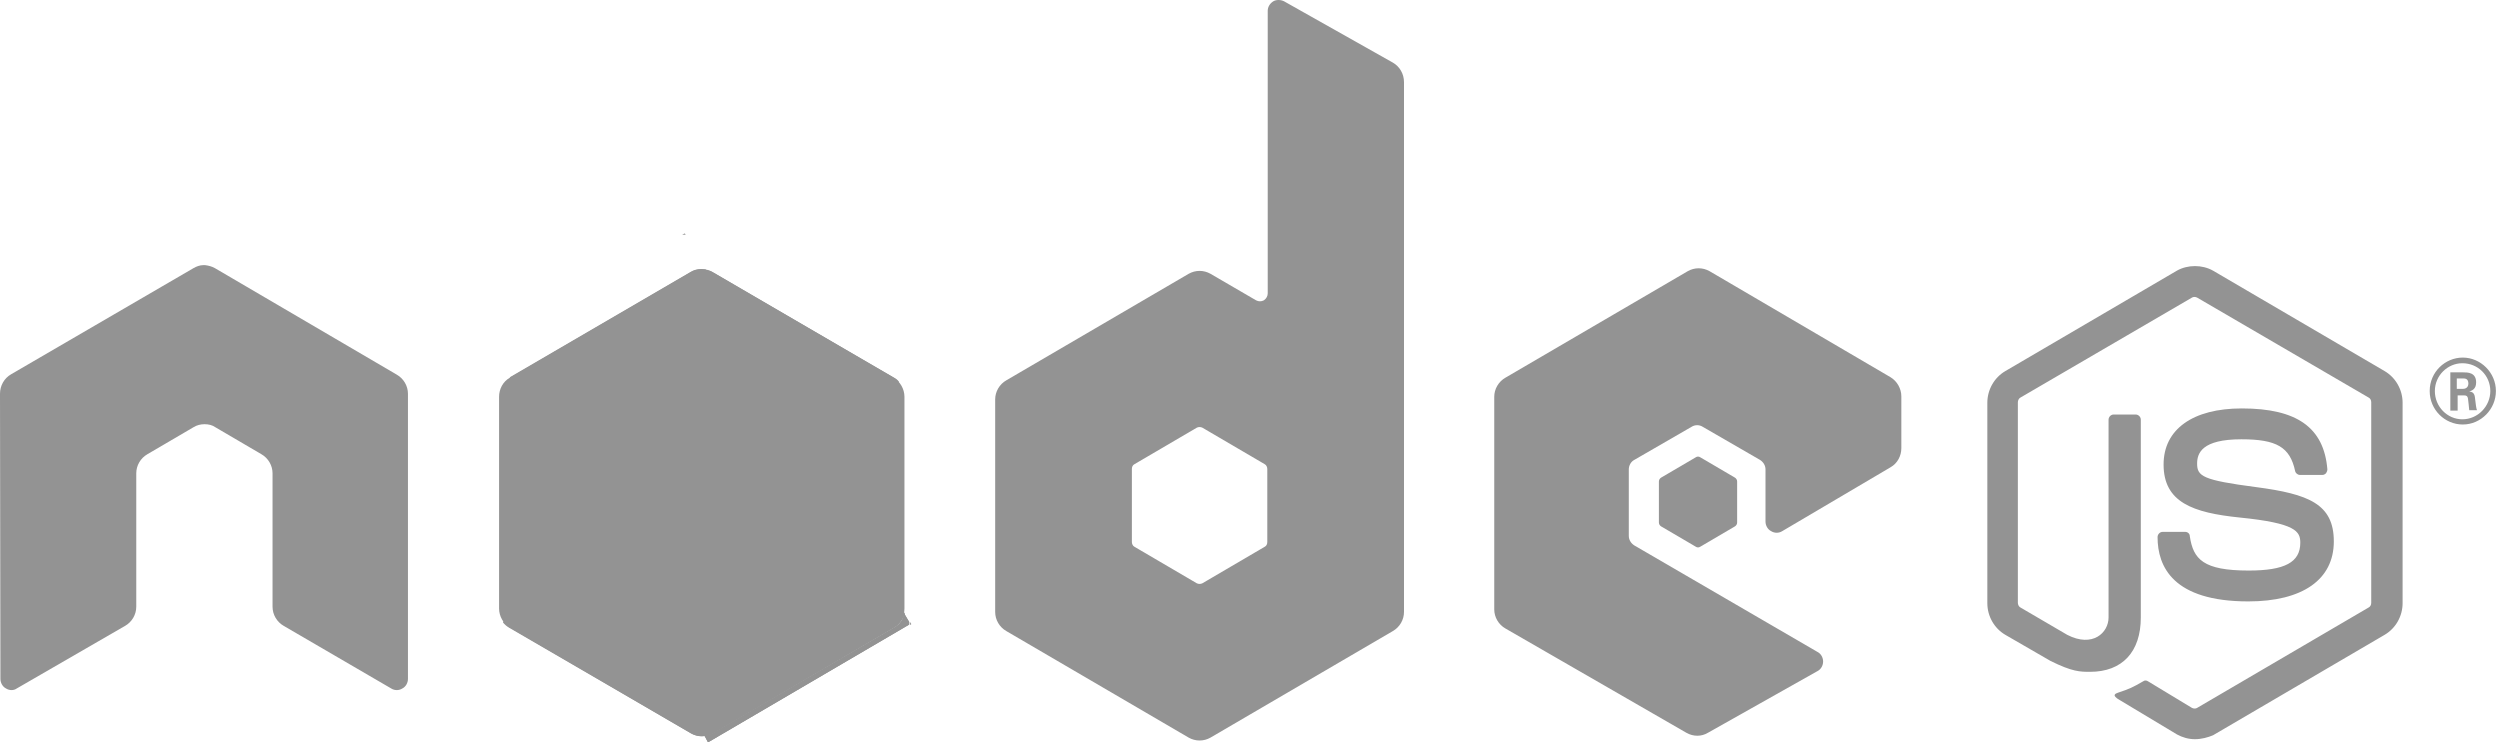 <svg width="229" height="68" viewBox="0 0 229 68" fill="none" xmlns="http://www.w3.org/2000/svg">
<g clip-path="url(#clip0_13_88)">
<path d="M201.059 67.71C200.468 67.71 199.917 67.55 199.405 67.272L194.168 64.126C193.381 63.688 193.774 63.529 194.011 63.45C195.074 63.091 195.271 63.012 196.373 62.375C196.491 62.295 196.649 62.335 196.767 62.414L200.784 64.843C200.941 64.923 201.138 64.923 201.256 64.843L216.968 55.646C217.124 55.567 217.205 55.407 217.205 55.209V36.855C217.205 36.656 217.124 36.496 216.968 36.417L201.256 27.26C201.098 27.18 200.902 27.18 200.784 27.26L185.072 36.417C184.914 36.496 184.836 36.696 184.836 36.855V55.209C184.836 55.368 184.914 55.567 185.072 55.646L189.364 58.154C191.687 59.349 193.144 57.956 193.144 56.562V38.447C193.144 38.208 193.341 37.969 193.617 37.969H195.625C195.861 37.969 196.098 38.169 196.098 38.447V56.562C196.098 59.707 194.404 61.539 191.451 61.539C190.546 61.539 189.837 61.539 187.828 60.543L183.694 58.154C182.67 57.557 182.04 56.443 182.04 55.248V36.894C182.04 35.7 182.67 34.585 183.694 33.988L199.405 24.792C200.39 24.234 201.728 24.234 202.713 24.792L218.425 33.988C219.448 34.585 220.078 35.7 220.078 36.894V55.248C220.078 56.443 219.448 57.557 218.425 58.154L202.713 67.351C202.24 67.55 201.65 67.71 201.059 67.71Z" fill="#939393"/>
<path d="M205.942 55.089C199.051 55.089 197.633 51.904 197.633 49.197C197.633 48.958 197.83 48.719 198.105 48.719H200.153C200.389 48.719 200.586 48.878 200.586 49.117C200.901 51.227 201.807 52.262 205.982 52.262C209.289 52.262 210.707 51.506 210.707 49.714C210.707 48.679 210.312 47.922 205.154 47.405C200.862 46.967 198.184 46.012 198.184 42.548C198.184 39.323 200.862 37.412 205.351 37.412C210.392 37.412 212.872 39.164 213.187 42.986C213.187 43.105 213.148 43.225 213.07 43.344C212.99 43.424 212.872 43.503 212.753 43.503H210.666C210.47 43.503 210.273 43.344 210.234 43.145C209.76 40.955 208.54 40.239 205.312 40.239C201.689 40.239 201.256 41.513 201.256 42.468C201.256 43.623 201.767 43.981 206.65 44.618C211.493 45.255 213.778 46.171 213.778 49.595C213.778 53.098 210.903 55.089 205.942 55.089Z" fill="#939393"/>
<path d="M228.625 35.82C228.625 37.492 227.246 38.885 225.592 38.885C223.939 38.885 222.56 37.532 222.56 35.82C222.56 34.068 223.978 32.754 225.592 32.754C227.207 32.754 228.625 34.108 228.625 35.82ZM223.033 35.82C223.033 37.253 224.176 38.408 225.552 38.408C226.971 38.408 228.113 37.213 228.113 35.82C228.113 34.386 226.971 33.272 225.552 33.272C224.215 33.272 223.033 34.386 223.033 35.82ZM224.451 34.108H225.633C226.026 34.108 226.814 34.108 226.814 35.023C226.814 35.661 226.419 35.78 226.182 35.859C226.656 35.899 226.695 36.218 226.734 36.656C226.773 36.934 226.814 37.412 226.892 37.572H226.182C226.182 37.412 226.065 36.536 226.065 36.496C226.026 36.297 225.948 36.218 225.711 36.218H225.12V37.611H224.451V34.108ZM225.081 35.621H225.592C226.026 35.621 226.104 35.302 226.104 35.143C226.104 34.665 225.789 34.665 225.592 34.665H225.042V35.621H225.081Z" fill="#939393"/>
<path fill-rule="evenodd" clip-rule="evenodd" d="M37.369 36.07C37.369 35.354 36.975 34.677 36.345 34.318L19.689 24.564C19.413 24.405 19.098 24.326 18.783 24.286C18.744 24.286 18.625 24.286 18.625 24.286C18.31 24.286 17.995 24.405 17.72 24.564L1.024 34.279C0.394 34.637 0 35.314 0 36.07L0.039 62.187C0.039 62.546 0.236 62.904 0.551 63.063C0.866 63.262 1.26 63.262 1.536 63.063L11.459 57.33C12.089 56.972 12.482 56.295 12.482 55.578V43.356C12.482 42.639 12.876 41.962 13.506 41.604L17.72 39.136C18.035 38.937 18.389 38.857 18.744 38.857C19.098 38.857 19.452 38.937 19.728 39.136L23.941 41.604C24.571 41.962 24.965 42.639 24.965 43.356V55.578C24.965 56.295 25.359 56.972 25.989 57.33L35.833 63.063C36.148 63.262 36.542 63.262 36.857 63.063C37.172 62.904 37.369 62.546 37.369 62.187V36.07Z" fill="#939393"/>
<path fill-rule="evenodd" clip-rule="evenodd" d="M117.62 0.119C117.305 -0.04 116.911 -0.04 116.635 0.119C116.32 0.319 116.123 0.637 116.123 0.995V26.873C116.123 27.112 116.005 27.351 115.769 27.511C115.532 27.63 115.296 27.63 115.06 27.511L110.886 25.082C110.256 24.724 109.508 24.724 108.878 25.082L92.182 34.836C91.552 35.194 91.158 35.871 91.158 36.588V56.056C91.158 56.773 91.552 57.45 92.182 57.808L108.878 67.562C109.508 67.92 110.256 67.92 110.886 67.562L127.582 57.808C128.212 57.45 128.606 56.773 128.606 56.056V7.525C128.606 6.768 128.212 6.091 127.582 5.733L117.62 0.119ZM116.084 49.647C116.084 49.845 116.005 50.005 115.848 50.084L110.138 53.429C109.98 53.508 109.783 53.508 109.626 53.429L103.916 50.084C103.759 50.005 103.68 49.806 103.68 49.647V42.958C103.68 42.759 103.759 42.6 103.916 42.52L109.626 39.176C109.783 39.096 109.98 39.096 110.138 39.176L115.848 42.52C116.005 42.6 116.084 42.799 116.084 42.958V49.647Z" fill="#939393"/>
<path fill-rule="evenodd" clip-rule="evenodd" d="M173.179 42.799C173.809 42.44 174.163 41.763 174.163 41.047V36.309C174.163 35.593 173.77 34.916 173.179 34.557L156.601 24.843C155.971 24.485 155.223 24.485 154.593 24.843L137.897 34.597C137.267 34.956 136.873 35.632 136.873 36.349V55.817C136.873 56.534 137.267 57.211 137.897 57.569L154.475 67.124C155.105 67.483 155.853 67.483 156.444 67.124L166.485 61.471C166.8 61.311 166.997 60.953 166.997 60.595C166.997 60.236 166.8 59.878 166.485 59.719L149.71 49.965C149.395 49.766 149.198 49.447 149.198 49.089V42.998C149.198 42.639 149.395 42.281 149.71 42.122L154.947 39.096C155.263 38.897 155.656 38.897 155.971 39.096L161.208 42.122C161.523 42.321 161.72 42.639 161.72 42.998V47.775C161.72 48.133 161.917 48.492 162.232 48.651C162.547 48.85 162.941 48.85 163.256 48.651L173.179 42.799Z" fill="#939393"/>
<path fill-rule="evenodd" clip-rule="evenodd" d="M155.342 41.883C155.46 41.803 155.617 41.803 155.736 41.883L158.925 43.754C159.043 43.834 159.122 43.953 159.122 44.112V47.855C159.122 48.014 159.043 48.133 158.925 48.213L155.736 50.084C155.617 50.164 155.46 50.164 155.342 50.084L152.152 48.213C152.034 48.133 151.955 48.014 151.955 47.855V44.112C151.955 43.953 152.034 43.834 152.152 43.754L155.342 41.883Z" fill="#939393"/>
<path d="M65.286 24.923C64.656 24.564 63.908 24.564 63.278 24.923L46.7 34.597C46.07 34.956 45.715 35.632 45.715 36.349V55.738C45.715 56.455 46.109 57.131 46.7 57.489L63.278 67.164C63.908 67.522 64.656 67.522 65.286 67.164L81.864 57.489C82.494 57.131 82.848 56.455 82.848 55.738V36.349C82.848 35.632 82.454 34.956 81.864 34.597L65.286 24.923Z" fill="#939393"/>
<path d="M81.903 34.597L65.246 24.923C65.089 24.843 64.892 24.764 64.734 24.724L46.07 57.012C46.227 57.211 46.424 57.37 46.621 57.49L63.278 67.164C63.75 67.443 64.301 67.522 64.813 67.363L82.336 34.956C82.218 34.796 82.06 34.677 81.903 34.597Z" fill="#939393"/>
<path d="M62.727 21.38L62.49 21.499H62.806L62.727 21.38Z" fill="#939393"/>
<path d="M81.903 57.489C82.376 57.211 82.73 56.733 82.888 56.215L64.656 24.684C64.184 24.604 63.672 24.644 63.239 24.923L46.7 34.557L64.538 67.443C64.774 67.403 65.05 67.323 65.286 67.204L81.903 57.489Z" fill="#939393"/>
<path d="M83.478 57.171L83.36 56.972V57.251L83.478 57.171Z" fill="#939393"/>
<path d="M81.904 57.489L65.287 67.164C65.051 67.283 64.814 67.363 64.539 67.403L64.854 68L83.282 57.211V56.972L82.81 56.176C82.77 56.733 82.416 57.211 81.904 57.489Z" fill="#939393"/>
<path d="M81.904 57.489L65.287 67.164C65.051 67.283 64.814 67.363 64.539 67.403L64.854 68L83.282 57.211V56.972L82.81 56.176C82.77 56.733 82.416 57.211 81.904 57.489Z" fill="#939393"/>
</g>
<defs>
<clipPath id="clip0_13_88">
<rect width="228.63" height="68" fill="white"/>
</clipPath>
</defs>
</svg>
